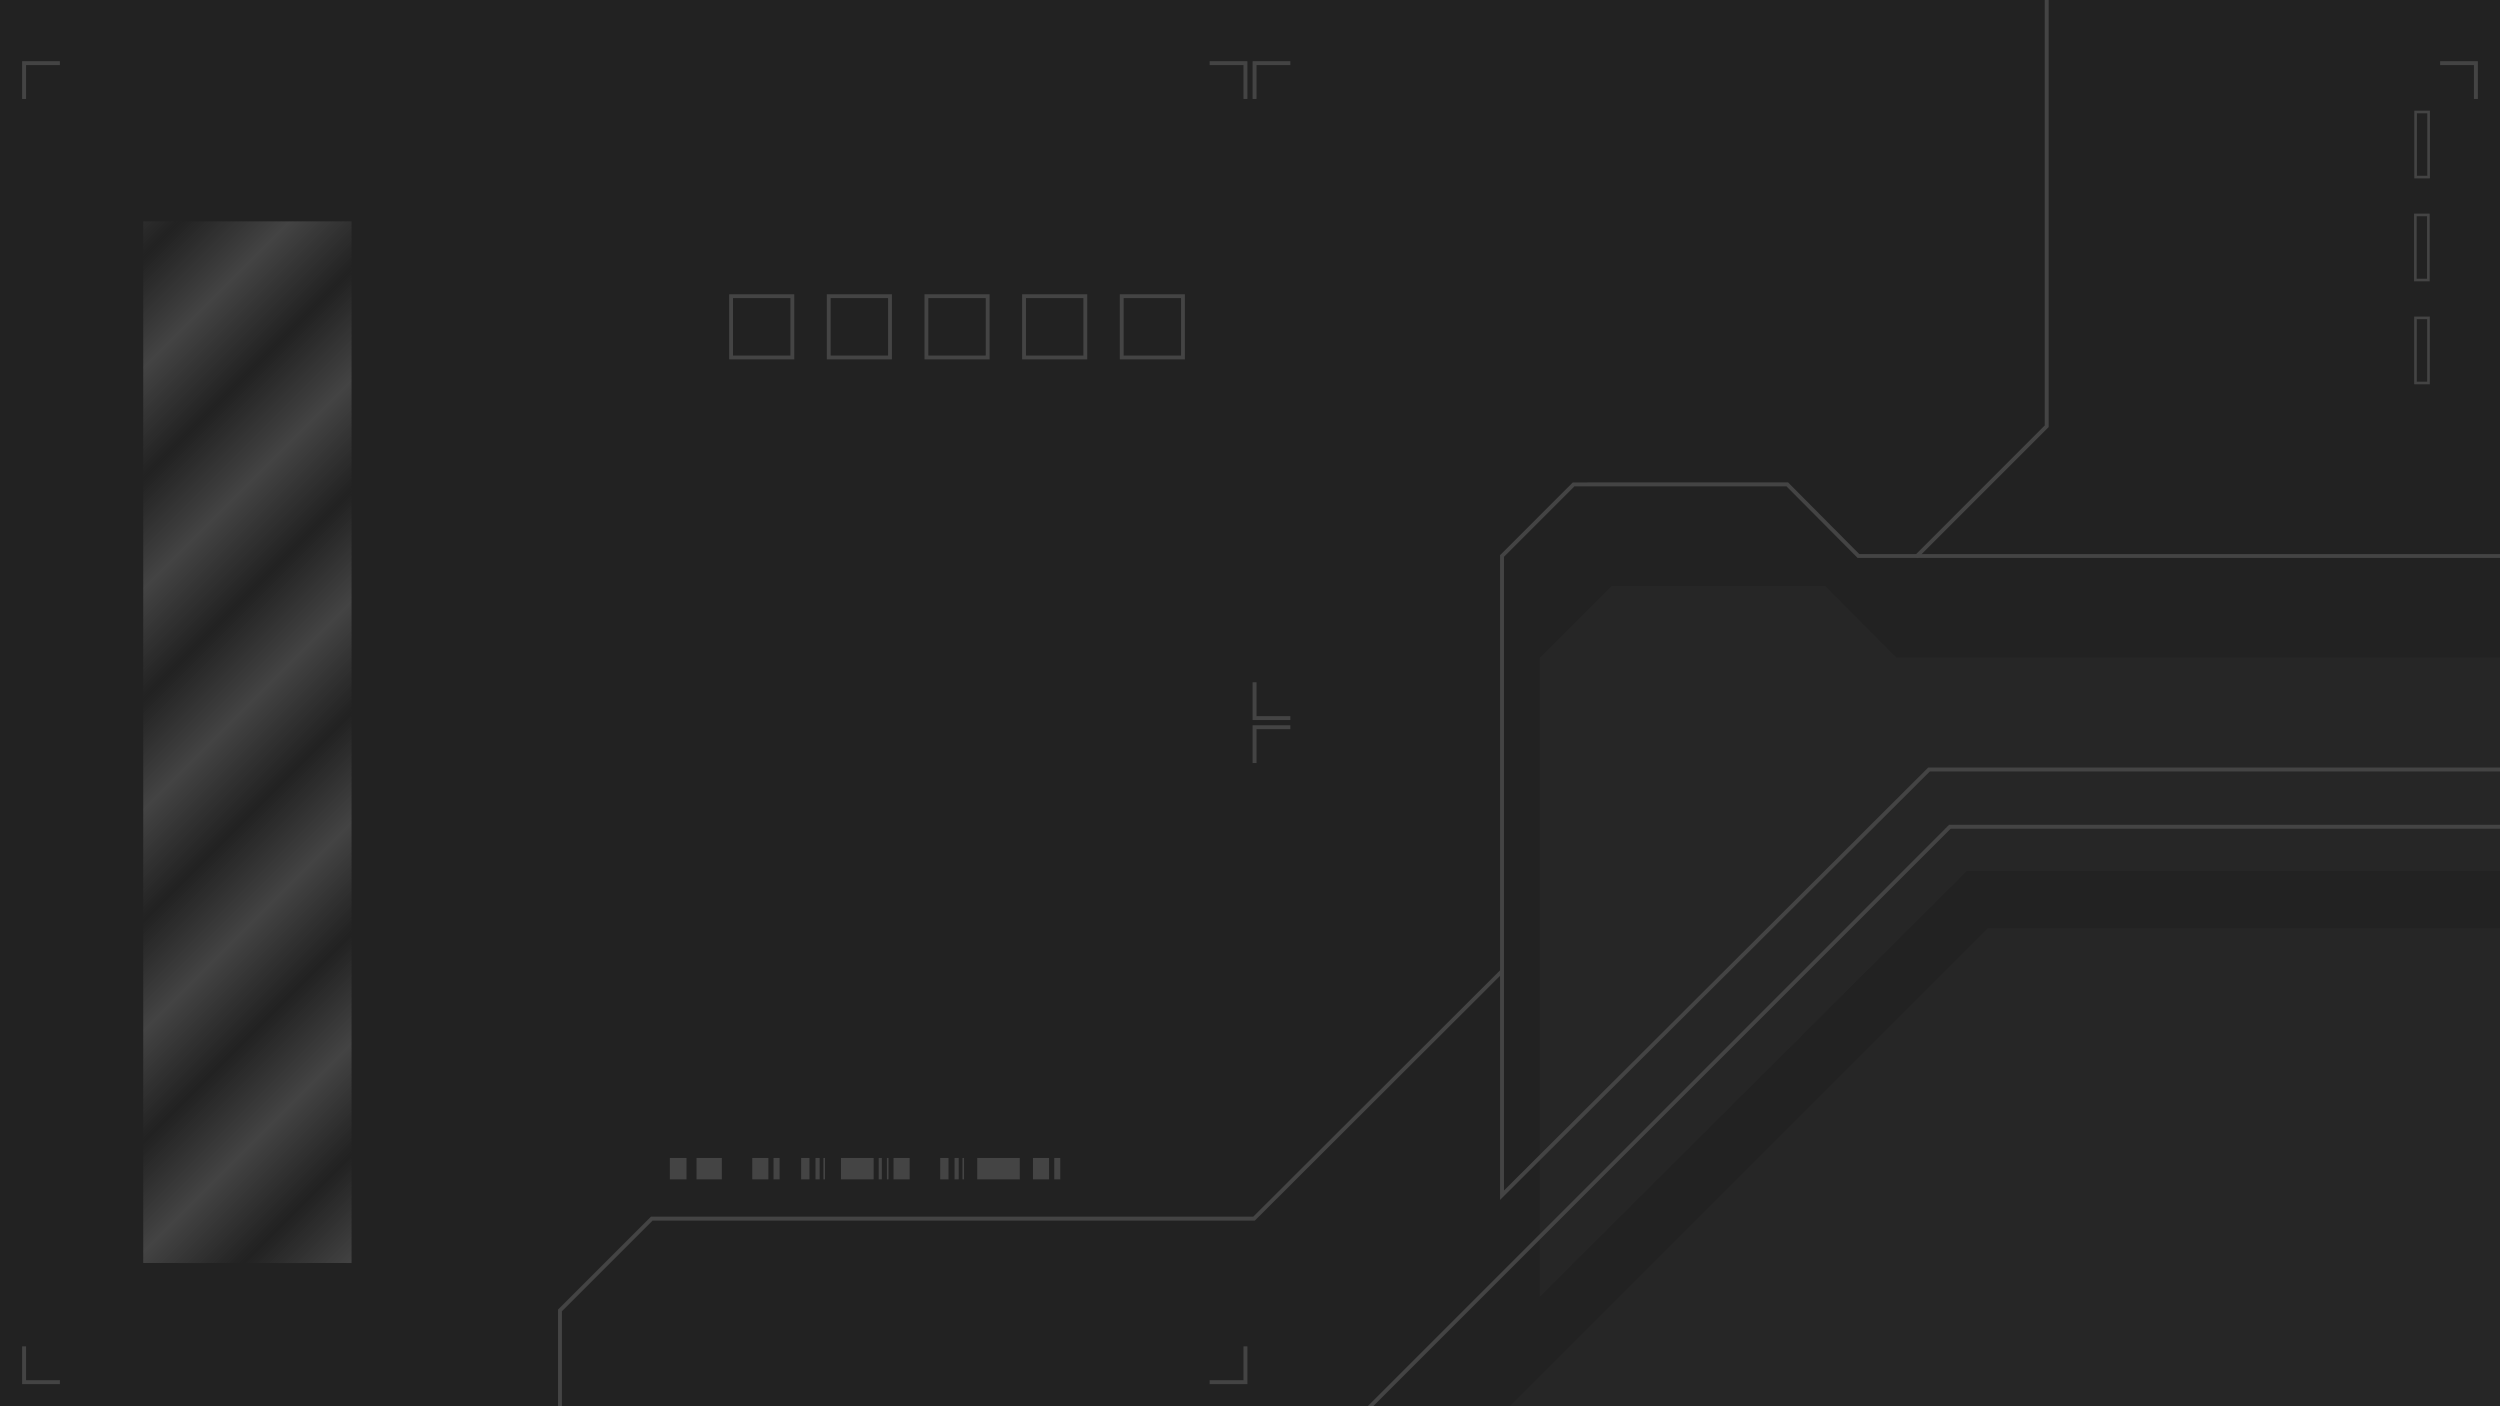 <?xml version="1.0" encoding="UTF-8" standalone="no"?>
<!-- Created with Inkscape (http://www.inkscape.org/) -->

<svg
   width="1920"
   height="1080"
   viewBox="0 0 1920 1080"
   version="1.1"
   id="svg1"
   inkscape:version="1.4 (e7c3feb100, 2024-10-09)"
   sodipodi:docname="desolate.svg"
   inkscape:export-filename="desolate.png"
   inkscape:export-xdpi="96"
   inkscape:export-ydpi="96"
   xmlns:inkscape="http://www.inkscape.org/namespaces/inkscape"
   xmlns:sodipodi="http://sodipodi.sourceforge.net/DTD/sodipodi-0.dtd"
   xmlns:xlink="http://www.w3.org/1999/xlink"
   xmlns="http://www.w3.org/2000/svg"
   xmlns:svg="http://www.w3.org/2000/svg">
  <sodipodi:namedview
     id="namedview1"
     pagecolor="#505050"
     bordercolor="#eeeeee"
     borderopacity="1"
     inkscape:showpageshadow="0"
     inkscape:pageopacity="0"
     inkscape:pagecheckerboard="0"
     inkscape:deskcolor="#505050"
     inkscape:document-units="px"
     inkscape:zoom="1.7606854"
     inkscape:cx="803.9483"
     inkscape:cy="147.66977"
     inkscape:window-width="1920"
     inkscape:window-height="1050"
     inkscape:window-x="0"
     inkscape:window-y="30"
     inkscape:window-maximized="1"
     inkscape:current-layer="layer5" />
  <defs
     id="defs1">
    <pattern
       inkscape:collect="always"
       xlink:href="#Strips2_1"
       preserveAspectRatio="xMidYMid"
       id="pattern7"
       patternTransform="matrix(42.426,42.426,-42.426,42.426,-17.244,27.744)"
       x="0"
       y="0" />
    <pattern
       inkscape:collect="always"
       patternUnits="userSpaceOnUse"
       width="1.5"
       height="1"
       patternTransform="translate(0,0) scale(2,2)"
       preserveAspectRatio="xMidYMid"
       id="Strips2_1"
       style="fill:#444444"
       inkscape:stockid="Stripes 12 (2:1)"
       inkscape:isstock="true"
       inkscape:label="Stripes 12 (2:1)">
      <rect
   style="stroke:none"
   x="0"
   y="-0.5"
   width="1"
   height="2"
   id="rect197" />

    </pattern>
  </defs>
  <g
     inkscape:label="base"
     inkscape:groupmode="layer"
     id="layer1"
     style="display:inline"
     sodipodi:insensitive="true">
    <rect
       style="fill:#222222;fill-opacity:1;stroke:none;stroke-width:0.132;stroke-dasharray:none"
       id="rect1"
       width="1920"
       height="1080"
       x="0"
       y="0"
       inkscape:label="bg" />
  </g>
  <g
     inkscape:groupmode="layer"
     id="layer2"
     inkscape:label="grid"
     style="display:inline;fill:#444444;fill-opacity:1"
     sodipodi:insensitive="true">
    <path
       style="fill:#444444;fill-opacity:1;stroke:none;stroke-width:0.132;stroke-dasharray:none"
       d="m 17,47 v 29 h 3 V 50 h 26 v -3"
       id="path6"
       sodipodi:nodetypes="cccccc"
       inkscape:label="tl" />
    <path
       style="fill:#444444;fill-opacity:1;stroke:none;stroke-width:0.132;stroke-dasharray:none"
       d="m 17,1063 v -29 h 3 v 26 h 26 v 3"
       id="path6-6"
       sodipodi:nodetypes="cccccc"
       inkscape:label="bl" />
    <path
       style="fill:#444444;fill-opacity:1;stroke:none;stroke-width:0.132;stroke-dasharray:none"
       d="m 958,47 v 29 h -3 V 50 h -26 v -3"
       id="path6-6-2"
       sodipodi:nodetypes="cccccc"
       inkscape:label="tml" />
    <path
       style="fill:#444444;fill-opacity:1;stroke:none;stroke-width:0.132;stroke-dasharray:none"
       d="m 962,47 v 29 h 3 V 50 h 26 v -3"
       id="path6-6-2-3"
       sodipodi:nodetypes="cccccc"
       inkscape:label="tmr" />
    <path
       style="fill:#444444;fill-opacity:1;stroke:none;stroke-width:0.132;stroke-dasharray:none"
       d="m 1903,47 v 29 h -3 V 50 h -26 v -3"
       id="path6-6-2-3-2"
       sodipodi:nodetypes="cccccc"
       inkscape:label="tr" />
    <path
       style="fill:#444444;fill-opacity:1;stroke:none;stroke-width:0.132;stroke-dasharray:none"
       d="m 958,1063 v -29 h -3 v 26 h -26 v 3"
       id="path6-6-2-9"
       sodipodi:nodetypes="cccccc"
       inkscape:label="bml" />
    <path
       style="fill:#444444;fill-opacity:1;stroke:none;stroke-width:0.132;stroke-dasharray:none"
       d="m 962,557 v 29 h 3 v -26 h 26 v -3"
       id="path6-6-2-3-7"
       sodipodi:nodetypes="cccccc"
       inkscape:label="mbr" />
    <path
       style="fill:#444444;fill-opacity:1;stroke:none;stroke-width:0.132;stroke-dasharray:none"
       d="m 962,553 v -29 h 3 v 26 h 26 v 3"
       id="path6-6-2-3-7-2"
       sodipodi:nodetypes="cccccc"
       inkscape:label="mtr" />
  </g>
  <g
     inkscape:groupmode="layer"
     id="layer4"
     inkscape:label="stripe"
     style="display:inline"
     sodipodi:insensitive="true">
    <rect
       style="display:inline;fill:url(#pattern7);fill-opacity:1;stroke:none;stroke-width:0.121;stroke-dasharray:none"
       id="rect6"
       width="160"
       height="800"
       x="110"
       y="170"
       inkscape:label="stripe" />
    <rect
       style="fill:none;fill-opacity:1;stroke:#444444;stroke-width:1.994;stroke-dasharray:none;stroke-opacity:1"
       id="rect10"
       width="10"
       height="50"
       x="1855.173"
       y="85.997" />
    <rect
       style="display:inline;fill:none;fill-opacity:1;stroke:#444444;stroke-width:1.994;stroke-dasharray:none;stroke-opacity:1"
       id="rect10-0"
       width="10"
       height="50"
       x="1854.997"
       y="165.061" />
    <rect
       style="display:inline;fill:none;fill-opacity:1;stroke:#444444;stroke-width:1.994;stroke-dasharray:none;stroke-opacity:1"
       id="rect10-0-9"
       width="10"
       height="50"
       x="1855.085"
       y="244.125" />
  </g>
  <g
     inkscape:groupmode="layer"
     id="layer5"
     inkscape:label="squares"
     sodipodi:insensitive="true"
     style="display:inline"
     transform="translate(45,-34)">
    <rect
       style="fill:none;fill-opacity:1;stroke:#444444;stroke-width:2.948;stroke-dasharray:none;stroke-opacity:1"
       id="rect7-9"
       width="47.052"
       height="47.052"
       x="591.474"
       y="261.474" />
    <rect
       style="fill:none;fill-opacity:1;stroke:#444444;stroke-width:2.948;stroke-dasharray:none;stroke-opacity:1"
       id="rect7-1"
       width="47.052"
       height="47.052"
       x="516.474"
       y="261.474" />
    <rect
       style="fill:none;fill-opacity:1;stroke:#444444;stroke-width:2.948;stroke-dasharray:none;stroke-opacity:1"
       id="rect7-19"
       width="47.052"
       height="47.052"
       x="666.474"
       y="261.474" />
    <rect
       style="fill:none;fill-opacity:1;stroke:#444444;stroke-width:2.948;stroke-dasharray:none;stroke-opacity:1"
       id="rect7-4"
       width="47.052"
       height="47.052"
       x="741.474"
       y="261.474" />
    <rect
       style="fill:none;fill-opacity:1;stroke:#444444;stroke-width:2.948;stroke-dasharray:none;stroke-opacity:1"
       id="rect7-6"
       width="47.052"
       height="47.052"
       x="816.474"
       y="261.474" />
  </g>
  <g
     id="g141"
     inkscape:label="barcode"
     transform="matrix(0.319,0,0,0.319,-772.616,33.471)"
     style="fill:#444444;fill-opacity:1"
     sodipodi:insensitive="true">
    <path
       id="path92"
       d="m 4960.131,2682.96 h 14.525 v 51.44 h -14.525 v -51.44"
       style="fill:#444444;fill-opacity:1;fill-rule:nonzero;stroke:none;stroke-width:0.133" />
    <path
       id="path93"
       d="m 4908.944,2682.96 h 38.736 v 51.44 h -38.736 v -51.44"
       style="fill:#444444;fill-opacity:1;fill-rule:nonzero;stroke:none;stroke-width:0.133" />
    <path
       id="path94"
       d="m 4284.337,2682.96 h 14.525 v 51.44 h -14.525 v -51.44"
       style="fill:#444444;fill-opacity:1;fill-rule:nonzero;stroke:none;stroke-width:0.133" />
    <path
       id="path95"
       d="m 4233.151,2682.96 h 38.736 v 51.44 h -38.736 v -51.44"
       style="fill:#444444;fill-opacity:1;fill-rule:nonzero;stroke:none;stroke-width:0.133" />
    <path
       id="path96"
       d="m 4098.96,2682.96 h 60.871 v 51.44 h -60.871 v -51.44"
       style="fill:#444444;fill-opacity:1;fill-rule:nonzero;stroke:none;stroke-width:0.133" />
    <path
       id="path97"
       d="m 4034.632,2682.96 h 40.119 v 51.44 h -40.119 v -51.44"
       style="fill:#444444;fill-opacity:1;fill-rule:nonzero;stroke:none;stroke-width:0.133" />
    <path
       id="path98"
       d="m 4573.239,2682.96 h 38.735 v 51.44 h -38.735 v -51.44"
       style="fill:#444444;fill-opacity:1;fill-rule:nonzero;stroke:none;stroke-width:0.133" />
    <path
       id="path99"
       d="m 4446.656,2682.96 h 78.624 v 51.44 h -78.624 v -51.44"
       style="fill:#444444;fill-opacity:1;fill-rule:nonzero;stroke:none;stroke-width:0.133" />
    <path
       id="path100"
       d="m 4739.132,2682.96 h 3.804 v 51.44 h -3.804 v -51.44"
       style="fill:#444444;fill-opacity:1;fill-rule:nonzero;stroke:none;stroke-width:0.133" />
    <path
       id="path101"
       d="m 4557.213,2682.96 h 3.805 v 51.44 h -3.805 v -51.44"
       style="fill:#444444;fill-opacity:1;fill-rule:nonzero;stroke:none;stroke-width:0.133" />
    <path
       id="path102"
       d="m 4537.5,2682.96 h 7.493 v 51.44 h -7.493 v -51.44"
       style="fill:#444444;fill-opacity:1;fill-rule:nonzero;stroke:none;stroke-width:0.133" />
    <path
       id="path103"
       d="m 4720.109,2682.96 h 10.031 v 51.44 h -10.031 v -51.44"
       style="fill:#444444;fill-opacity:1;fill-rule:nonzero;stroke:none;stroke-width:0.133" />
    <path
       id="path104"
       d="m 4685.524,2682.96 h 20.06 v 51.44 h -20.06 v -51.44"
       style="fill:#444444;fill-opacity:1;fill-rule:nonzero;stroke:none;stroke-width:0.133" />
    <path
       id="path105"
       d="m 4404.347,2682.96 h 3.805 v 51.44 h -3.805 v -51.44"
       style="fill:#444444;fill-opacity:1;fill-rule:nonzero;stroke:none;stroke-width:0.133" />
    <path
       id="path106"
       d="m 4385.325,2682.96 h 10.029 v 51.44 h -10.029 v -51.44"
       style="fill:#444444;fill-opacity:1;fill-rule:nonzero;stroke:none;stroke-width:0.133" />
    <path
       id="path107"
       d="m 4350.74,2682.96 h 20.06 v 51.44 h -20.06 v -51.44"
       style="fill:#444444;fill-opacity:1;fill-rule:nonzero;stroke:none;stroke-width:0.133" />
    <path
       id="path108"
       d="m 4774.755,2682.96 h 102.372 v 51.44 h -102.372 v -51.44"
       style="fill:#444444;fill-opacity:1;fill-rule:nonzero;stroke:none;stroke-width:0.133" />
  </g>
  <g
     inkscape:groupmode="layer"
     id="layer6"
     inkscape:label="blob"
     transform="matrix(0.928,0,0,0.928,-25.444,97.686)"
     sodipodi:insensitive="true">
    <g
       id="g7"
       transform="matrix(1.472,0,0,1.472,-581.822,-90.935)"
       inkscape:label="blobShadow"
       style="fill:#262626;fill-opacity:1;stroke:none">
      <path
         id="path7-3"
         style="fill:#262626;fill-opacity:1;stroke:none;stroke-width:3"
         d="m 1319.875,319.668 -40.257,40.256 v 359.382 l 240.076,-239.344 h 434.526 V 359.924 H 1480 l -40,-40.257 z"
         inkscape:label="topBlob"
         sodipodi:nodetypes="ccccccccc" />
      <path
         style="fill:#262626;fill-opacity:1;stroke:none;stroke-width:3;stroke-dasharray:none;stroke-opacity:1"
         d="m 1171.292,872.281 360.113,-360.114 h 434.039 v 360.114 z"
         id="path7"
         sodipodi:nodetypes="ccccc"
         inkscape:label="bottomBlob" />
    </g>
    <g
       id="g7-0"
       transform="matrix(1.472,0,0,1.472,-613.132,-174.944)"
       inkscape:label="blobBody">
      <path
         id="path7-3-7"
         style="fill:none;fill-opacity:0.2;stroke:#444444;stroke-width:2.196;stroke-dasharray:none"
         d="m 1319.875,319.668 -40.257,40.256 v 359.382 l 240.076,-239.344 h 434.526 V 359.924 H 1480 l -40,-40.257 z"
         inkscape:label="topBlob"
         sodipodi:nodetypes="ccccccccc" />
      <path
         style="fill:none;fill-opacity:1;stroke:#444444;stroke-width:2.196;stroke-dasharray:none;stroke-opacity:1"
         d="m 1171.292,872.281 360.113,-360.114 h 434.039 v 360.114 z"
         id="path7-8"
         sodipodi:nodetypes="ccccc"
         inkscape:label="bottomBlob" />
    </g>
  </g>
  <g
     inkscape:groupmode="layer"
     id="layer8"
     inkscape:label="line"
     transform="translate(-242)"
     sodipodi:insensitive="true">
    <path
       style="fill:none;fill-opacity:1;stroke:#444444;stroke-width:3;stroke-dasharray:none;stroke-opacity:1"
       d="m 672.052,1163.848 v -157.451 l 70.487,-70.487 H 1205.1 l 190.79,-190.446"
       id="path9"
       sodipodi:nodetypes="ccccc" />
    <path
       style="fill:none;fill-opacity:1;stroke:#444444;stroke-width:3;stroke-dasharray:none;stroke-opacity:1"
       d="M 1713.674,427.566 1813.872,327.367 V -51.651"
       id="path10"
       sodipodi:nodetypes="ccc" />
  </g>
  <g
     inkscape:groupmode="layer"
     id="layer9"
     inkscape:label="borderTop"
     transform="matrix(1,0,0,1,3.3650117e-4,-3.4144703e-4)" />
</svg>
